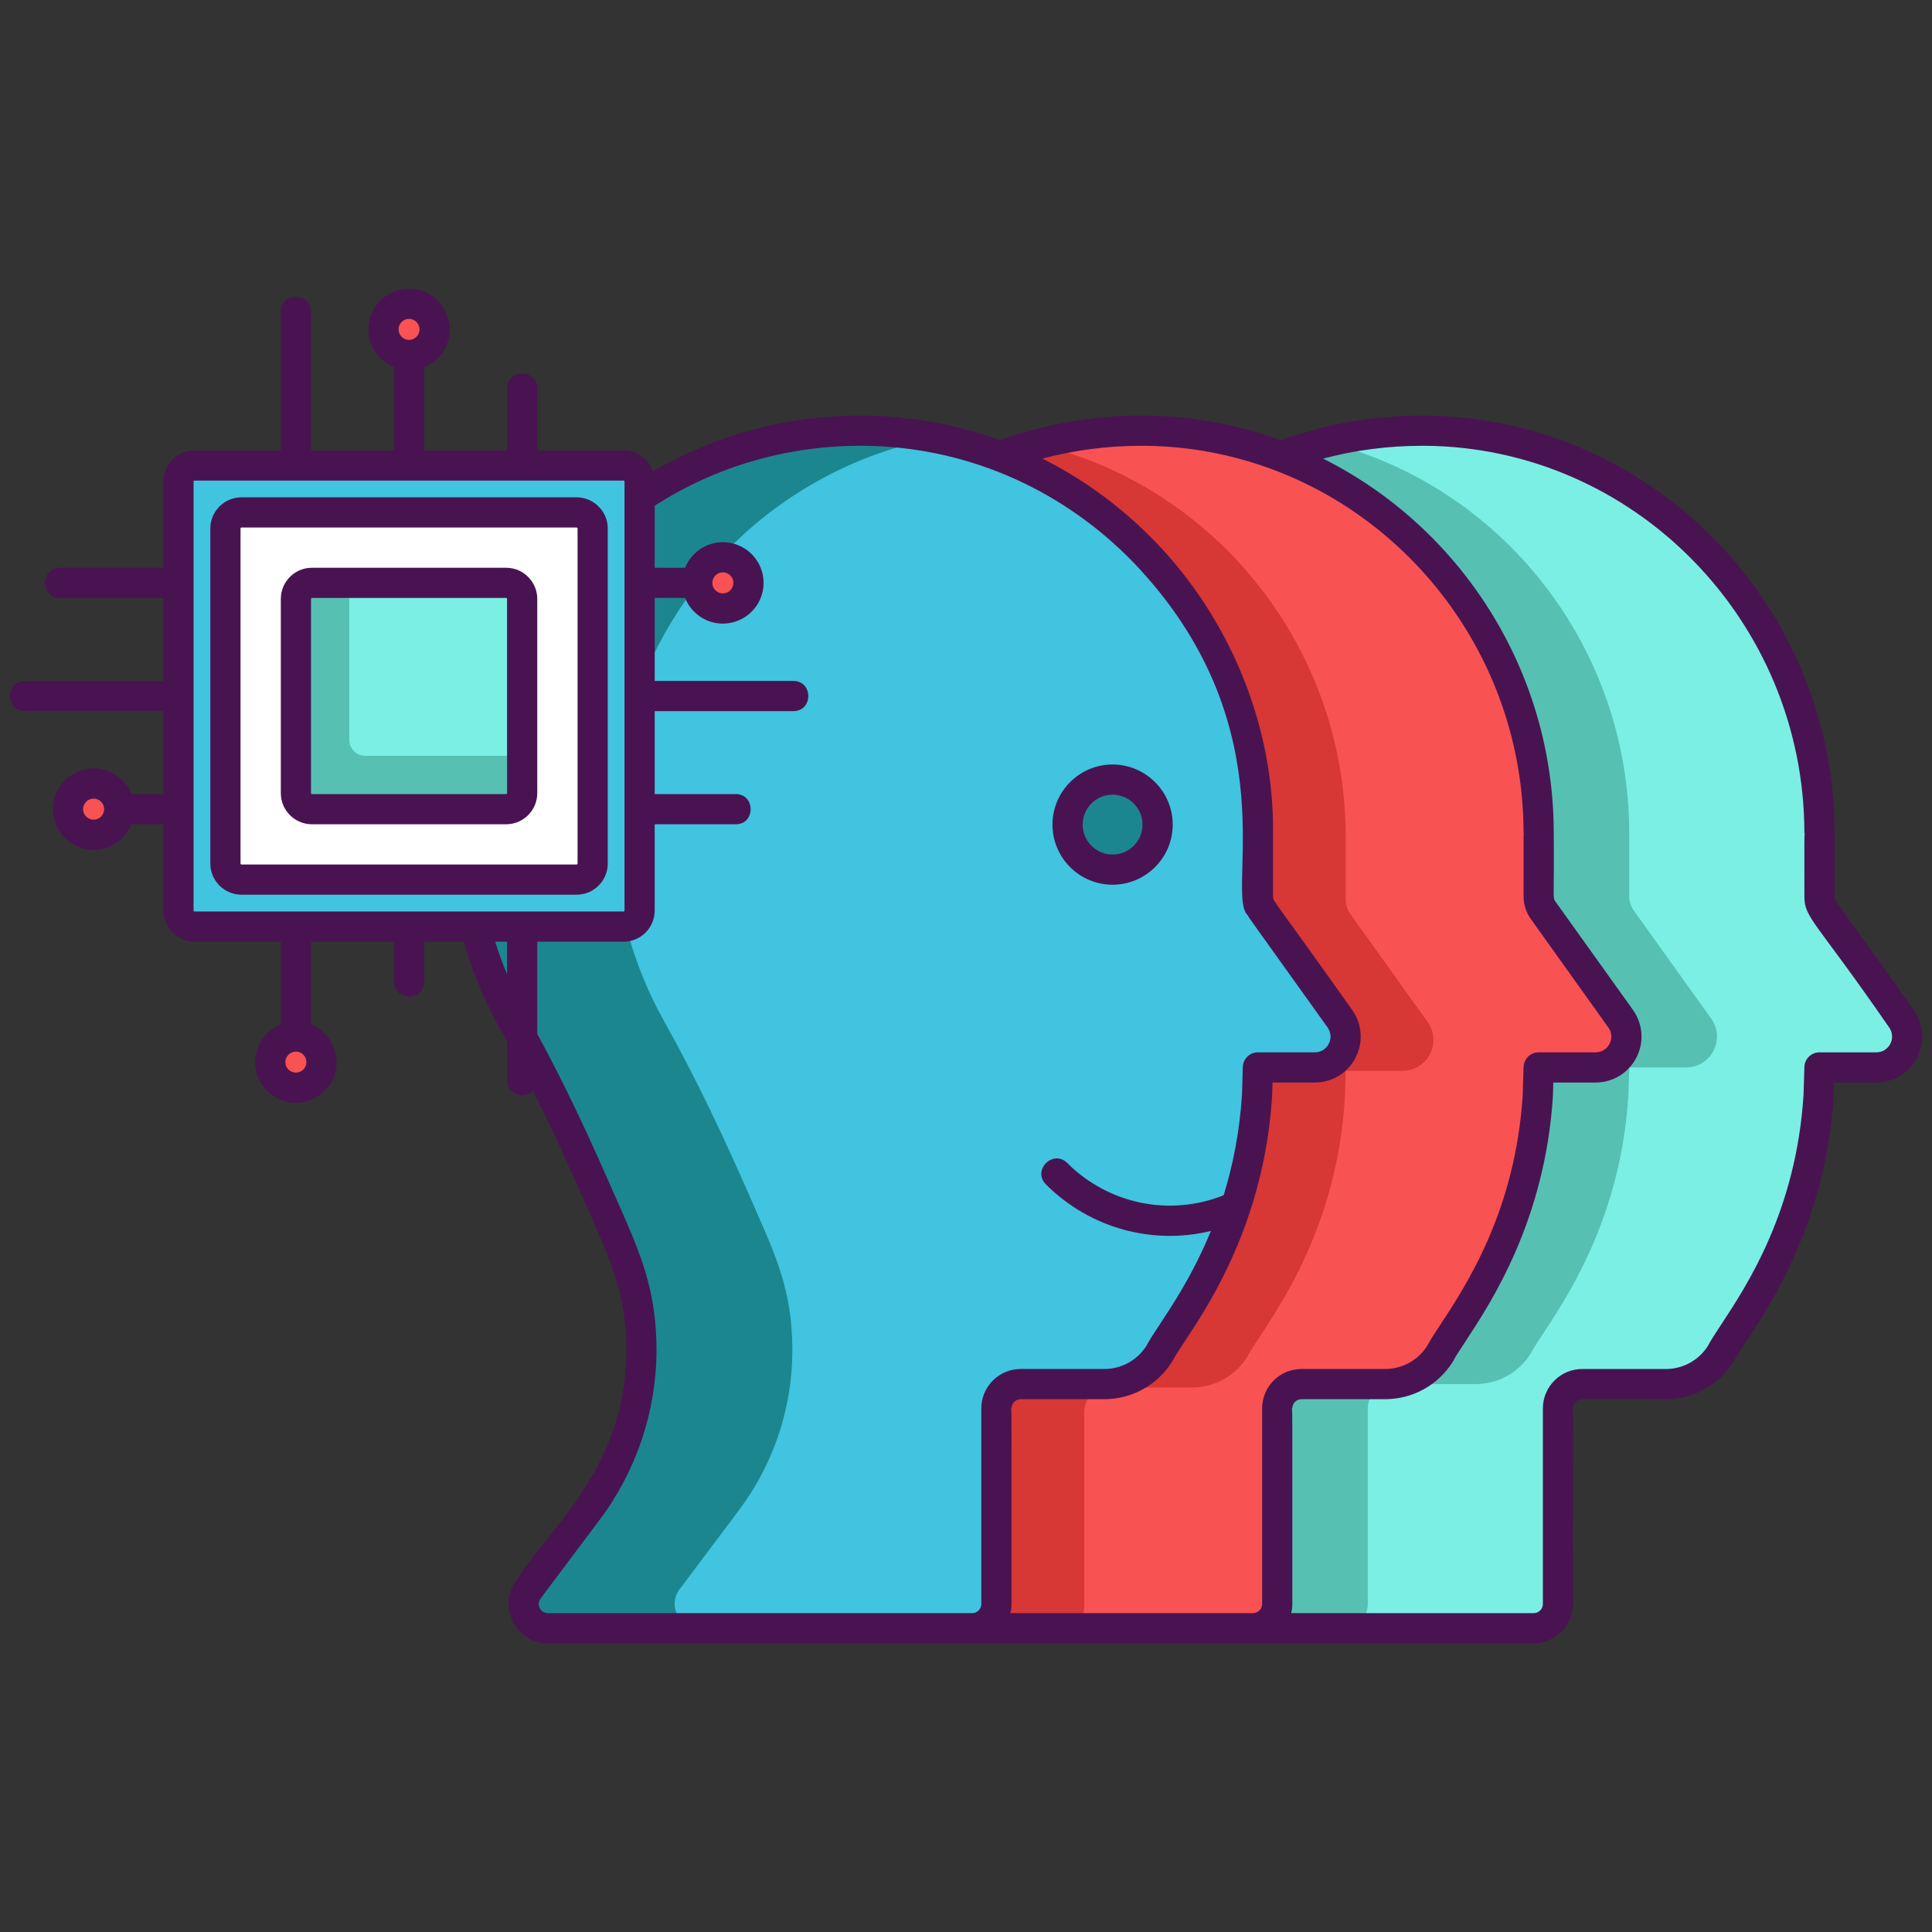 <?xml version="1.0" encoding="utf-8"?>
<!-- Generator: Adobe Illustrator 18.0.0, SVG Export Plug-In . SVG Version: 6.00 Build 0)  -->
<!DOCTYPE svg PUBLIC "-//W3C//DTD SVG 1.1//EN" "http://www.w3.org/Graphics/SVG/1.1/DTD/svg11.dtd">
<svg version="1.1" id="Layer_1" xmlns="http://www.w3.org/2000/svg" xmlns:xlink="http://www.w3.org/1999/xlink" x="0px" y="0px"
	 viewBox="0 0 256 256" style="enable-background:new 0 0 256 256;" xml:space="preserve">
<rect x="0" y="0" width="256" height="256" fill="#333333" stroke="none"/>
<style type="text/css">
	.st0{fill:#1C868E;}
	.st1{fill:#40C4DF;}
	.st2{fill:#F85252;}
	.st3{fill:#491352;}
	.st4{fill:#7BEFE4;}
	.st5{fill:none;stroke:#491352;stroke-width:4;stroke-linecap:round;stroke-linejoin:round;stroke-miterlimit:10;}
	.st6{fill:#FFFFFF;}
	.st7{fill:#56C1B3;}
	.st8{fill:#D73735;}
	.st9{fill:#D8D6D7;}
	.st10{fill:#EDAF85;}
	.st11{fill:#F7C09A;}
	.st12{fill:none;stroke:#491352;stroke-width:4;stroke-miterlimit:10;}
</style>
<g id="XMLID_2050_">
	<circle id="XMLID_1700_" class="st2" cx="54.201" cy="43.644" r="3.394"/>
	<path id="XMLID_2549_" class="st4" d="M248.62,141.44h-7.53l-0.12,3.73c-1.21,19.37-11.1,30.56-12.94,34.2
		c-1.59,2.51-4.34,4.03-7.31,4.03h-11.06c-1.78,0-3.22,1.44-3.22,3.22c0,0,0,12.39,0,25.91c0,1.78-1.44,3.22-3.22,3.22h-56.2
		c-2.65,0-4.16-3.03-2.57-5.15l7.88-10.5c2.29-3.06,4.06-6.45,5.25-10.03c1.2-3.58,1.82-7.35,1.82-11.18c0-8-2.28-12.65-5.23-19.42
		c-3.58-8.21-7.38-16.34-11.76-24.15c-4.24-7.57-6.66-16.25-6.66-25.58c0-24.74,17.04-45.49,40.03-51.14
		c4.17-1.03,8.53-1.56,13.03-1.53c29.05,0.21,52.28,24.29,52.28,53.33c0,0,0,5.92,0,8.37c0,0.67,0.21,1.32,0.6,1.87l10.25,14.33
		C253.88,137.68,251.95,141.44,248.62,141.44z"/>
	<path id="XMLID_2547_" class="st7" d="M223.41,141.44h-7.53l-0.11,3.73c-1.22,19.37-11.1,30.56-12.95,34.2
		c-1.58,2.51-4.34,4.03-7.31,4.03h-11.05c-1.78,0-3.22,1.44-3.22,3.22c0,0,0,12.39,0,25.91c0,1.78-1.44,3.22-3.22,3.22h-31
		c-2.65,0-4.16-3.03-2.57-5.15l7.88-10.5c2.29-3.06,4.06-6.45,5.25-10.03c1.2-3.58,1.82-7.35,1.82-11.18c0-8-2.28-12.65-5.23-19.42
		c-3.58-8.21-7.38-16.34-11.76-24.15c-4.24-7.57-6.66-16.25-6.66-25.58c0-24.74,17.04-45.49,40.03-51.14
		c23.1,5.74,40.1,26.96,40.1,51.8c0,0,0,5.92,0,8.37c0,0.67,0.21,1.32,0.6,1.87l10.26,14.33
		C228.68,137.68,226.74,141.44,223.41,141.44z"/>
	<path id="XMLID_1673_" class="st2" d="M211.41,141.44h-7.53l-0.11,3.73c-1.22,19.37-11.1,30.56-12.95,34.2
		c-1.58,2.51-4.34,4.03-7.31,4.03h-11.05c-1.78,0-3.22,1.44-3.22,3.22c0,0,0,12.39,0,25.91c0,1.78-1.44,3.22-3.22,3.22h-56.2
		c-2.65,0-4.17-3.03-2.58-5.15l7.88-10.5c2.3-3.06,4.06-6.45,5.26-10.03c1.19-3.58,1.81-7.35,1.81-11.18c0-8-2.27-12.65-5.23-19.42
		c-3.58-8.21-7.38-16.34-11.76-24.15c-4.24-7.57-6.65-16.25-6.65-25.58c0-24.34,16.5-44.83,38.94-50.86
		c4.49-1.22,9.23-1.85,14.12-1.81c29.04,0.21,52.27,24.29,52.27,53.33c0,0,0,5.92,0,8.37c0,0.67,0.21,1.32,0.6,1.87l10.26,14.33
		C216.68,137.68,214.74,141.44,211.41,141.44z"/>
	<path id="XMLID_1655_" class="st0" d="M174.21,141.44h-7.53l-0.12,3.73c-1.21,19.37-11.1,30.56-12.94,34.2
		c-1.58,2.51-4.34,4.03-7.31,4.03h-11.06c-1.78,0-3.22,1.44-3.22,3.22c0,0,0,12.39,0,25.91c0,1.78-1.44,3.22-3.21,3.22H72.61
		c-2.65,0-4.16-3.03-2.57-5.15l7.88-10.5c2.3-3.06,4.06-6.45,5.26-10.03c1.19-3.58,1.81-7.35,1.81-11.18c0-8-2.28-12.65-5.23-19.42
		c-3.58-8.21-7.38-16.34-11.76-24.15c-4.24-7.57-6.66-16.25-6.66-25.58c0-29.22,23.79-52.89,53.06-52.67
		c3.27,0.02,6.48,0.35,9.58,0.96c24.41,4.74,42.7,26.6,42.7,52.37c0,0,0,5.92,0,8.37c0,0.67,0.21,1.32,0.6,1.87l10.26,14.33
		C179.47,137.68,177.54,141.44,174.21,141.44z"/>
	<path id="XMLID_1601_" class="st8" d="M185.84,141.89h-7.53l-0.12,3.73c-1.21,19.37-11.1,30.56-12.94,34.2
		c-1.58,2.51-4.34,4.03-7.31,4.03h-11.06c-1.78,0-3.22,1.44-3.22,3.22c0,0,0,12.39,0,25.91c0,1.18-0.64,2.22-1.58,2.77h-32.26
		c-2.65,0-4.17-3.03-2.58-5.15l7.88-10.5c2.3-3.06,4.06-6.45,5.26-10.03c1.19-3.58,1.81-7.35,1.81-11.18c0-8-2.27-12.65-5.23-19.42
		c-3.58-8.21-7.38-16.34-11.76-24.15c-4.24-7.57-6.65-16.25-6.65-25.58c0-24.34,16.5-44.83,38.94-50.86
		c23.46,5.47,40.82,26.87,40.82,51.97c0,0,0,5.92,0,8.37c0,0.67,0.21,1.32,0.6,1.87l10.26,14.33
		C191.1,138.13,189.17,141.89,185.84,141.89z"/>
	<path id="XMLID_119_" class="st1" d="M174.21,141.44h-7.53l-0.12,3.73c-1.21,19.37-11.1,30.56-12.94,34.2
		c-1.58,2.51-4.34,4.03-7.31,4.03h-11.06c-1.78,0-3.22,1.44-3.22,3.22c0,0,0,12.39,0,25.91c0,1.78-1.44,3.22-3.21,3.22H92.61
		c-2.65,0-4.16-3.03-2.57-5.15l7.88-10.5c2.3-3.06,4.06-6.45,5.26-10.03c1.19-3.58,1.81-7.35,1.81-11.18c0-8-2.28-12.65-5.23-19.42
		c-3.58-8.21-7.38-16.34-11.76-24.15c-4.24-7.57-6.66-16.25-6.66-25.58c0-25.66,18.34-47.04,42.64-51.71
		c24.41,4.74,42.7,26.6,42.7,52.37c0,0,0,5.92,0,8.37c0,0.67,0.21,1.32,0.6,1.87l10.26,14.33
		C179.47,137.68,177.54,141.44,174.21,141.44z"/>
	<circle id="XMLID_3085_" class="st0" cx="147.422" cy="109.267" r="5.964"/>
	<path id="XMLID_3054_" class="st1" d="M82.628,61.677H25.773c-1.172,0-2.121,0.95-2.121,2.121v56.856
		c0,1.172,0.95,2.121,2.121,2.121h56.856c1.172,0,2.121-0.95,2.121-2.121V63.798C84.75,62.627,83.8,61.677,82.628,61.677z"/>
	<path id="XMLID_1704_" class="st6" d="M76.405,67.9h-44.41c-1.172,0-2.121,0.95-2.121,2.121v44.41c0,1.172,0.95,2.121,2.121,2.121
		h44.41c1.172,0,2.121-0.95,2.121-2.121v-44.41C78.527,68.85,77.577,67.9,76.405,67.9z"/>
	<path id="XMLID_3258_" class="st7" d="M69.19,79.36v25.74c0,1.17-0.95,2.12-2.12,2.12H41.33c-1.17,0-2.12-0.95-2.12-2.12V79.36
		c0-1.18,0.95-2.13,2.12-2.13h25.74C68.24,77.23,69.19,78.18,69.19,79.36z"/>
	<path id="XMLID_3256_" class="st4" d="M69.19,79.36v20.79H48.4c-1.17,0-2.12-0.95-2.12-2.12v-20.8h20.79
		C68.24,77.23,69.19,78.18,69.19,79.36z"/>
	<circle id="XMLID_1696_" class="st2" cx="39.209" cy="140.737" r="3.394"/>
	<circle id="XMLID_1695_" class="st2" cx="12.407" cy="107.218" r="3.394"/>
	<circle id="XMLID_1691_" class="st2" cx="95.781" cy="77.234" r="3.394"/>
	<g id="XMLID_2028_">
		<path id="XMLID_2040_" class="st3" d="M147.42,117.23c4.39,0,7.97-3.57,7.97-7.96c0-4.39-3.58-7.97-7.97-7.97
			c-4.39,0-7.96,3.58-7.96,7.97C139.46,113.66,143.03,117.23,147.42,117.23z M147.42,105.3c2.19,0,3.97,1.78,3.97,3.97
			c0,2.18-1.78,3.96-3.97,3.96c-2.18,0-3.96-1.78-3.96-3.96C143.46,107.08,145.24,105.3,147.42,105.3z"/>
		<path id="XMLID_2034_" class="st3" d="M253.57,133.81c-10.628-15-10.48-14.324-10.48-15.04v-8.37c0-30.29-24.34-55.11-54.26-55.33
			h-0.42c-6.48,0-12.8,1.12-18.72,3.27c-5.65-2.07-11.74-3.22-18.07-3.27h-0.41c-6.49,0-12.8,1.12-18.72,3.27
			c-5.65-2.07-11.74-3.22-18.07-3.27H114c-9.81,0-19.23,2.56-27.48,7.39c-0.55-1.62-2.09-2.78-3.89-2.78H71.192v-8.186
			c0-2.645-4-2.648-4,0v8.186H56.201V48.65c1.99-0.8,3.389-2.74,3.389-5.01c0-2.97-2.42-5.39-5.39-5.39c-2.97,0-5.39,2.42-5.39,5.39
			c0,2.27,1.4,4.21,3.39,5.01c0,0,0,0,0.001,0v11.03H41.209V41.311c0-2.645-4-2.648-4,0V59.68H25.77c-2.27,0-4.12,1.85-4.12,4.12
			v11.434H7.952c-2.644,0-2.648,4,0,4H21.65v10.992H3.285c-2.644,0-2.648,4,0,4H21.65v10.991h-4.231
			c-0.801-1.989-2.74-3.398-5.009-3.398c-2.98,0-5.4,2.42-5.4,5.4c0,2.97,2.42,5.39,5.4,5.39c2.26,0,4.2-1.4,5-3.39
			c0-0.001,0-0.001,0.001-0.002h4.239v11.432c0,2.28,1.85,4.13,4.12,4.13h11.439v10.94c-1.989,0.801-3.399,2.75-3.399,5.02
			c0,2.97,2.42,5.39,5.4,5.39c2.97,0,5.39-2.42,5.39-5.39c0-2.27-1.41-4.22-3.39-5.02l-0.001,0v-10.94h10.992v5.28
			c0,2.645,4,2.648,4,0v-5.28h5.259c1.14,4.01,2.75,7.87,4.79,11.52c0.31,0.56,0.63,1.12,0.94,1.69v5.15
			c0,1.796,2.172,2.668,3.44,1.4c3.768,7.535,6.539,14.063,7.85,16.99c2.62,5.97,4.51,10.28,4.51,17.36
			c0,15.601-10.068,23.32-14.55,30.51c-2.589,3.46-0.096,8.35,4.17,8.35c27.677,0,102.472,0,130.61,0c2.88,0,5.22-2.34,5.22-5.22
			c0-26.058,0.027-25.058-0.06-25.91h0.06c0-0.651,0.536-1.22,1.22-1.22h11.06c3.68,0,7.04-1.86,9-4.97
			c0.03-0.05,0.06-0.1,0.09-0.16c0.28-0.55,0.87-1.45,1.56-2.49c3.43-5.21,10.57-16.06,11.6-32.55l0.06-1.79h5.59
			c2.29,0,4.37-1.26,5.41-3.3C255.08,138.1,254.9,135.68,253.57,133.81z M12.41,108.61c-0.77,0-1.4-0.62-1.4-1.39s0.63-1.4,1.4-1.4
			c0.77,0,1.39,0.63,1.39,1.4S13.18,108.61,12.41,108.61z M54.2,42.25c0.77,0,1.39,0.63,1.39,1.39c0,0.768-0.617,1.396-1.385,1.399
			c-0.002,0-0.003,0-0.004,0c-0.002,0-0.003,0-0.005,0c-0.768-0.002-1.385-0.631-1.385-1.399C52.81,42.88,53.43,42.25,54.2,42.25z
			 M39.21,142.13c-0.77,0-1.4-0.62-1.4-1.39c0-0.765,0.622-1.39,1.385-1.399c0.005,0,0.009,0.001,0.014,0.001
			c0.005,0,0.01-0.001,0.015-0.001c0.763,0.008,1.376,0.633,1.376,1.399C40.6,141.51,39.98,142.13,39.21,142.13z M67.19,129.1
			c-0.6-1.42-1.12-2.86-1.57-4.32h1.57V129.1z M25.77,120.78c-0.06,0-0.12-0.06-0.12-0.13c0-16.821,0-36.084,0-56.85
			c0-0.07,0.06-0.12,0.12-0.12h56.86c0.07,0,0.12,0.05,0.12,0.12c0,0.233,0,6.155,0,6.05v50.8c0,0.07-0.05,0.13-0.12,0.13
			C46.86,120.78,61.256,120.78,25.77,120.78z M130.03,186.62v25.91c0,0.67-0.54,1.22-1.21,1.22c-11.438,0-44.754,0-56.21,0
			c-0.991,0-1.588-1.137-0.97-1.95l7.88-10.5c4.81-6.42,7.47-14.38,7.47-22.41c0-7.92-2.14-12.79-4.85-18.97
			c-1.933-4.26-5.4-12.695-10.95-22.93v-12.21h11.44c2.27,0,4.12-1.85,4.12-4.13v-11.43c1.479,0,7.869,0,10.73,0
			c2.643,0,2.648-4,0-4c-3.088,0-5.803,0-10.73,0V94.23c0.752,0,17.788,0,18.37,0c2.643,0,2.648-4,0-4c-4.184,0-14.068,0-18.37,0
			v-11h4.03c0.79,1.99,2.73,3.4,5,3.4c2.98,0,5.4-2.42,5.4-5.4c0-2.97-2.42-5.39-5.4-5.39c-2.26,0-4.21,1.41-5,3.39h-4.03v-8.22
			c8.07-5.18,17.45-7.94,27.26-7.94h0.38c4.31,0.03,8.49,0.61,12.48,1.68c1.93,0.51,3.81,1.14,5.64,1.87
			c5.86,2.35,11.19,5.77,15.75,10.02c0.98,0.91,1.92,1.86,2.82,2.84c19.702,21.455,11.226,42.929,14.24,45.79
			c0.327,0.589-0.161-0.186,10.59,14.87c0.46,0.65,0.52,1.46,0.16,2.17c-0.37,0.71-1.06,1.13-1.86,1.13h-7.53
			c-1.08,0-1.97,0.86-2,1.94l-0.11,3.67c-0.32,5.02-1.23,9.45-2.43,13.33c-7.34,2.921-15.386,1.046-20.72-4.27
			c-1.862-1.862-4.701,0.935-2.83,2.83c5.929,5.915,14.271,8.02,21.86,6.17c-1.109,2.709-2.453,5.38-3.98,7.96
			c-1.04,1.76-2.03,3.26-2.85,4.51c-0.76,1.14-1.35,2.05-1.74,2.79c-1.23,1.9-3.3,3.03-5.57,3.03h-11.06c-1.39,0-2.7,0.54-3.69,1.53
			C130.57,183.92,130.03,185.23,130.03,186.62z M94.39,77.23c0-0.76,0.62-1.39,1.39-1.39c0.77,0,1.4,0.63,1.4,1.39
			c0,0.77-0.63,1.4-1.4,1.4C95.01,78.63,94.39,78,94.39,77.23z M167.24,186.62v25.91c0,0.67-0.55,1.22-1.22,1.22
			c-9.744,0-22.545,0-32.14,0c0.1-0.39,0.15-0.8,0.15-1.22c0-26.058,0.027-25.058-0.06-25.91h0.06c0-0.665,0.552-1.22,1.22-1.22
			h11.06c3.68,0,7.04-1.86,9-4.97c0.03-0.05,0.06-0.1,0.09-0.16c0.28-0.55,0.87-1.45,1.56-2.49c0.13-0.19,0.26-0.39,0.4-0.6
			c0.95-1.45,2.13-3.28,3.36-5.48c3.35-6.02,7.11-14.84,7.84-26.47l0.06-1.79h5.59c2.29,0,4.37-1.26,5.41-3.3
			c0.46-0.89,0.68-1.85,0.68-2.8c0-1.24-0.38-2.48-1.14-3.53c-10.6-14.959-10.48-14.332-10.48-15.04c0-0.108,0-9.161,0-9.03
			c0-12.844-5.058-26.578-14.78-37.09c-0.91-0.98-1.85-1.93-2.83-2.84c-3.85-3.61-8.2-6.67-12.95-9.04c4.22-1.12,8.61-1.7,13.09-1.7
			h0.38c4.31,0.03,8.49,0.61,12.48,1.68c1.93,0.51,3.81,1.14,5.64,1.87c18.8,7.52,32.17,26.15,32.17,47.78h0.04
			c-0.057,0.5-0.04,0.044-0.04,8.37c0,1.09,0.34,2.14,0.98,3.03l10.25,14.34c0.47,0.65,0.53,1.46,0.16,2.17
			c-0.36,0.71-1.06,1.13-1.86,1.13h-7.53c-1.08,0-1.96,0.86-2,1.94l-0.11,3.67c-0.96,15.36-7.46,25.23-10.95,30.53
			c-0.75,1.14-1.35,2.05-1.73,2.79c-1.23,1.9-3.31,3.03-5.58,3.03h-11.05c-1.4,0-2.71,0.54-3.7,1.53
			C167.78,183.92,167.24,185.23,167.24,186.62z M250.48,138.31c-0.37,0.71-1.06,1.13-1.86,1.13h-7.53c-1.08,0-1.97,0.86-2,1.94
			l-0.11,3.67c-0.97,15.36-7.46,25.23-10.96,30.53c-0.75,1.14-1.35,2.05-1.73,2.79c-1.23,1.9-3.3,3.03-5.57,3.03h-11.06
			c-1.39,0-2.71,0.54-3.69,1.53c-0.99,0.99-1.53,2.3-1.53,3.69v25.91c0,0.67-0.54,1.22-1.22,1.22h-32.13
			c0.1-0.39,0.15-0.8,0.15-1.22c0-26.058,0.027-25.058-0.06-25.91h0.06c0-0.699,0.56-1.22,1.22-1.22h11.05c3.68,0,7.05-1.86,9-4.97
			c0.04-0.05,0.07-0.1,0.09-0.16c0.28-0.55,0.88-1.45,1.56-2.49c3.43-5.21,10.57-16.06,11.61-32.55l0.05-1.79h5.59
			c2.3,0,4.37-1.26,5.42-3.3c0.45-0.88,0.68-1.84,0.68-2.79c0-1.25-0.39-2.49-1.14-3.54l-10.26-14.34
			c-0.408-0.544-0.152-0.395-0.23-9.07c0-21.69-12.48-40.58-30.56-49.63c4.21-1.12,8.61-1.7,13.09-1.7h0.39
			c27.73,0.2,50.29,23.23,50.29,51.33h0.04c-0.059,0.559-0.04,0.64-0.04,8.37c0,2.91,1.433,3.167,11.23,17.37
			C250.78,136.79,250.84,137.6,250.48,138.31z"/>
		<path id="XMLID_2185_" class="st3" d="M76.41,65.9H32c-2.28,0-4.13,1.85-4.13,4.12v44.41c0,2.27,1.85,4.12,4.13,4.12
			c9.952,0,35.903,0,44.41,0c2.27,0,4.12-1.85,4.12-4.12c0-15.573,0-30.213,0-44.41c0-1.04-0.38-1.97-1.02-2.7
			C78.76,66.45,77.65,65.9,76.41,65.9z M76.53,114.43c0,0.07-0.06,0.12-0.12,0.12c-9.652,0-34.896,0-44.41,0
			c-0.07,0-0.13-0.05-0.13-0.12V70.02c0-0.07,0.06-0.12,0.13-0.12h44.41c0.04,0,0.07,0.02,0.1,0.05c0.01,0.02,0.02,0.04,0.02,0.07
			C76.53,76.691,76.53,107.113,76.53,114.43z"/>
		<path id="XMLID_2189_" class="st3" d="M67.07,75.23H41.33c-2.27,0-4.12,1.85-4.12,4.13v25.74c0,2.27,1.85,4.12,4.12,4.12
			c7.992,0,17.75,0,25.74,0c2.27,0,4.12-1.85,4.12-4.12c0-6.789,0-19.322,0-25.74c0-0.95-0.32-1.82-0.86-2.52
			C69.58,75.86,68.4,75.23,67.07,75.23z M67.19,105.1c0,0.06-0.05,0.12-0.12,0.12c-18.295,0-9.282,0-25.74,0
			c-0.07,0-0.12-0.06-0.12-0.12V79.36c0-0.07,0.05-0.13,0.12-0.13h25.74c0.07,0,0.12,0.06,0.12,0.13
			C67.19,88.971,67.19,96.071,67.19,105.1z"/>
	</g>
</g>
</svg>
